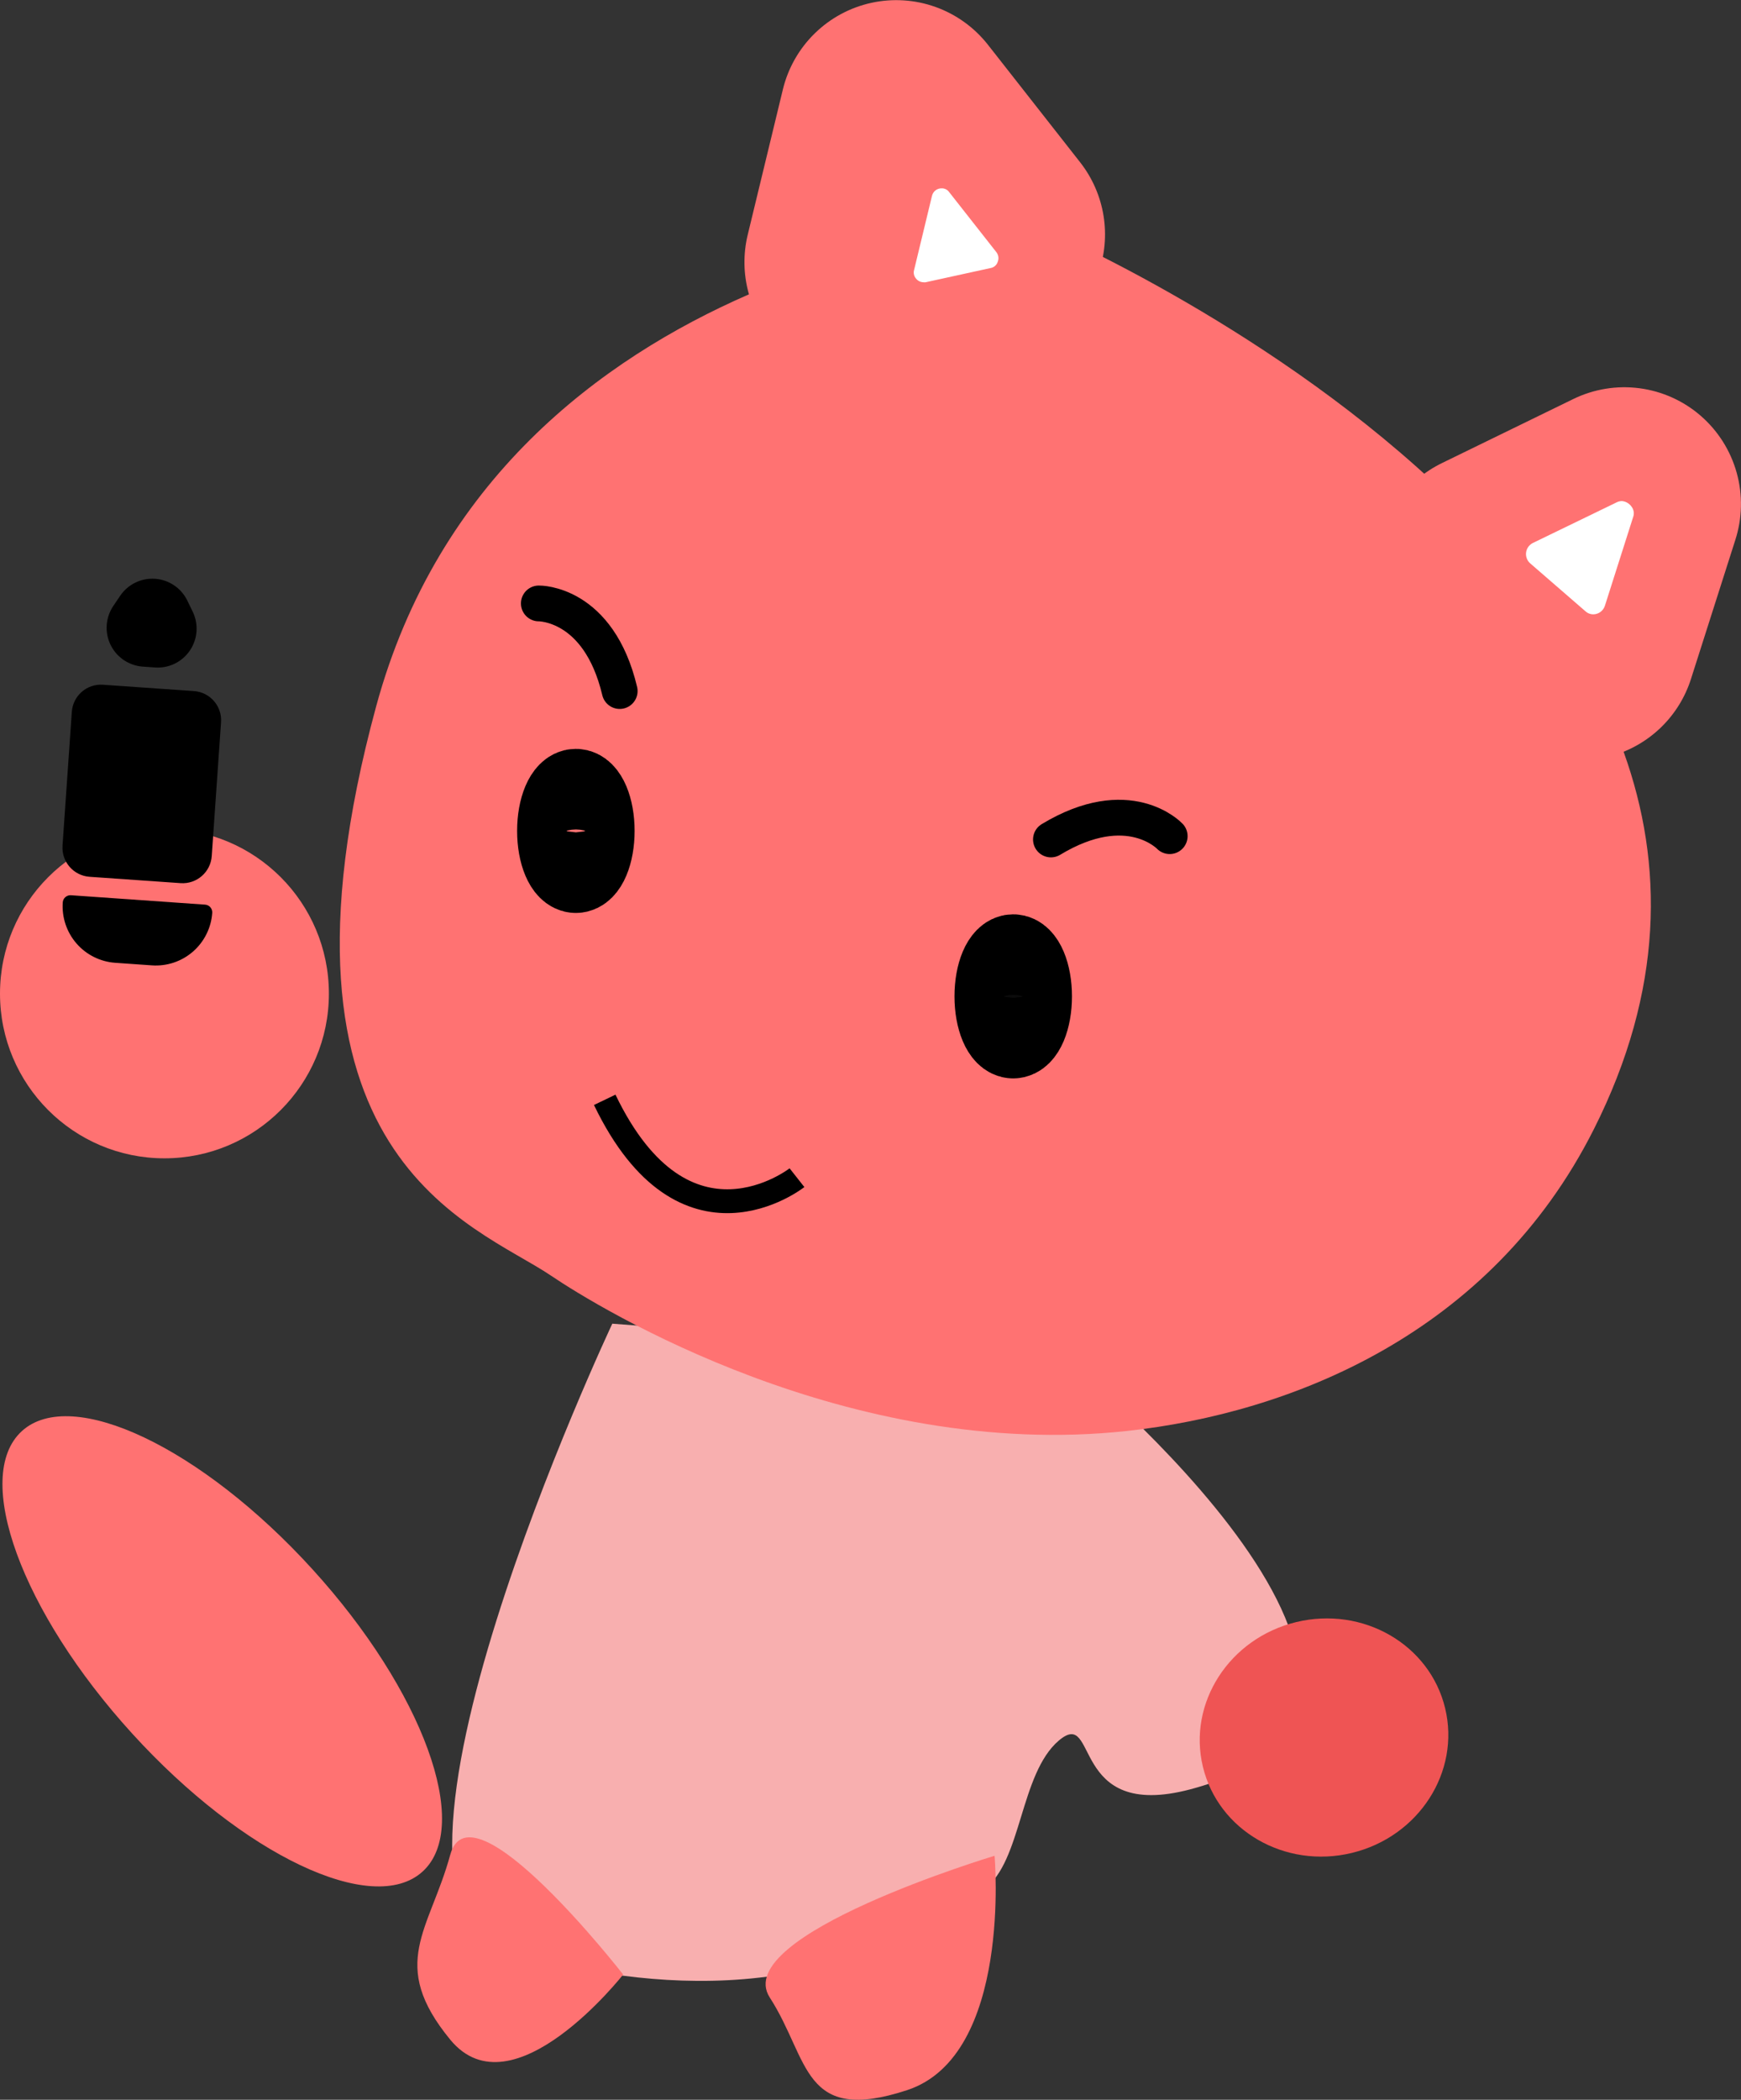 <svg width="146" height="176" viewBox="0 0 146 176" fill="none" xmlns="http://www.w3.org/2000/svg">
<rect x="0" y="0" width="146" height="176" fill="#333333" stroke="none"/>
<g clip-path="url(#clip0_1229_3072)">
<path d="M89.427 113.885C89.427 113.885 125.387 143.197 99.827 149.976C89.574 152.693 92.174 143.017 88.784 145.897C85.523 148.687 85.694 156.013 82.565 158.313C68.195 168.878 52.88 166.431 42.513 163.575C28.388 159.717 51.348 110.948 51.348 110.948L89.427 113.885Z" fill="#F8AFAF"/>
<path d="M46.213 106.926C39.807 102.595 21.24 97.137 31.543 59.211C41.845 21.284 86.273 18.608 86.273 18.608C86.273 18.608 157.183 47.977 133.66 94.649C124.988 111.862 108.19 118.445 94.538 119.938C71.178 122.476 50.264 109.668 46.213 106.926Z" fill="#FF7272"/>
<path d="M100.876 148.094C99.585 142.751 103.085 137.319 108.694 135.961C114.303 134.603 119.897 137.833 121.188 143.175C122.48 148.518 118.98 153.95 113.371 155.308C107.762 156.666 102.168 153.436 100.876 148.094Z" fill="#EF5454"/>
<path d="M13.791 97.088C6.174 97.088 1.14441e-05 90.908 1.14441e-05 83.285C1.14441e-05 75.661 6.174 69.481 13.791 69.481C21.407 69.481 27.581 75.661 27.581 83.285C27.581 90.908 21.407 97.088 13.791 97.088Z" fill="#FF7272"/>
<path d="M145.519 45.269L141.802 56.918C141.309 58.461 140.441 59.857 139.277 60.981C138.112 62.106 136.686 62.923 135.128 63.361C133.57 63.798 131.928 63.842 130.349 63.487C128.77 63.133 127.303 62.393 126.08 61.331L118.794 55.017C117.57 53.956 116.628 52.607 116.054 51.091C115.48 49.576 115.29 47.941 115.503 46.334C115.715 44.727 116.323 43.199 117.271 41.885C118.22 40.571 119.48 39.514 120.937 38.807L131.932 33.448C133.657 32.606 135.592 32.292 137.494 32.543C139.397 32.794 141.184 33.6 142.632 34.86C144.08 36.12 145.126 37.779 145.64 39.63C146.153 41.48 146.111 43.441 145.519 45.269Z" fill="#FF7272"/>
<path d="M133.603 51.493C133.823 51.493 134.038 51.422 134.215 51.292C134.392 51.161 134.523 50.977 134.589 50.767L136.945 43.368C137.004 43.22 137.024 43.06 137.003 42.903C136.981 42.745 136.919 42.596 136.823 42.47C136.73 42.336 136.609 42.224 136.468 42.142C136.327 42.06 136.17 42.011 136.007 41.997C135.845 42.002 135.686 42.044 135.543 42.12L128.558 45.505C128.402 45.579 128.268 45.691 128.167 45.831C128.065 45.97 128 46.133 127.978 46.304C127.955 46.475 127.975 46.649 128.037 46.81C128.098 46.971 128.199 47.114 128.33 47.226L132.959 51.24C133.137 51.404 133.37 51.494 133.611 51.493H133.603Z" fill="white"/>
<path d="M82.842 3.744L90.577 13.599C91.601 14.903 92.277 16.447 92.542 18.084C92.806 19.721 92.651 21.399 92.091 22.96C91.53 24.521 90.583 25.914 89.337 27.007C88.091 28.101 86.588 28.86 84.969 29.214L74.276 31.547C72.658 31.897 70.978 31.83 69.393 31.352C67.808 30.875 66.37 30.003 65.213 28.818C64.057 27.633 63.22 26.173 62.781 24.576C62.341 22.978 62.314 21.296 62.702 19.685L65.652 7.497C66.084 5.712 67.009 4.084 68.322 2.801C69.634 1.517 71.281 0.628 73.074 0.237C74.867 -0.155 76.734 -0.033 78.461 0.587C80.188 1.207 81.706 2.301 82.842 3.744Z" fill="#FF7272"/>
<path d="M77.43 23.658C77.495 23.666 77.561 23.666 77.625 23.658L83.07 22.467C83.21 22.443 83.34 22.381 83.447 22.287C83.553 22.194 83.631 22.072 83.673 21.937C83.726 21.802 83.742 21.654 83.719 21.511C83.696 21.368 83.635 21.233 83.543 21.121L79.598 16.104C79.528 16.003 79.434 15.921 79.324 15.866C79.215 15.81 79.093 15.783 78.97 15.786C78.782 15.781 78.598 15.842 78.449 15.958C78.3 16.074 78.197 16.238 78.155 16.422L76.656 22.63C76.621 22.75 76.616 22.877 76.642 22.999C76.668 23.122 76.722 23.236 76.802 23.332C76.876 23.431 76.972 23.512 77.082 23.568C77.193 23.625 77.314 23.656 77.438 23.658H77.43Z" fill="white"/>
<path d="M98.091 70.085C98.091 70.085 94.652 66.422 88.131 70.362" stroke="black" stroke-width="3" stroke-miterlimit="10" stroke-linecap="round"/>
<path d="M45.186 50.579C45.186 50.579 50.199 50.481 51.968 57.922" stroke="black" stroke-width="3" stroke-miterlimit="10" stroke-linecap="round"/>
<path d="M84.969 86.89C84.181 86.89 83.543 85.378 83.543 83.513C83.543 81.648 84.181 80.136 84.969 80.136C85.757 80.136 86.395 81.648 86.395 83.513C86.395 85.378 85.757 86.89 84.969 86.89Z" fill="#0B0B0B" stroke="black" stroke-width="7" stroke-miterlimit="10"/>
<path d="M48.292 73.022C47.504 73.022 46.865 71.51 46.865 69.644C46.865 67.779 47.504 66.267 48.292 66.267C49.08 66.267 49.718 67.779 49.718 69.644C49.718 71.51 49.08 73.022 48.292 73.022Z" stroke="black" stroke-width="7" stroke-miterlimit="10"/>
<path d="M11.083 145.302C1.801 135.11 -2.342 123.762 1.83 119.955C6.001 116.149 16.908 121.327 26.19 131.519C35.472 141.711 39.615 153.059 35.443 156.866C31.272 160.672 20.365 155.495 11.083 145.302Z" fill="#FF7272"/>
<path d="M15.148 74.023L7.513 73.491C6.166 73.397 5.149 72.228 5.243 70.88L6.023 59.665C6.116 58.317 7.285 57.3 8.632 57.394L16.267 57.925C17.614 58.019 18.63 59.188 18.536 60.537L17.757 71.751C17.663 73.1 16.495 74.117 15.148 74.023Z" fill="black"/>
<path d="M9.495 50.8L10.074 49.943C10.394 49.468 10.833 49.086 11.347 48.835C11.861 48.584 12.432 48.473 13.003 48.512C13.574 48.552 14.124 48.741 14.598 49.061C15.073 49.381 15.455 49.82 15.706 50.335L16.154 51.257C16.406 51.771 16.518 52.343 16.479 52.915C16.44 53.487 16.251 54.038 15.931 54.514C15.611 54.989 15.172 55.372 14.658 55.624C14.143 55.876 13.571 55.987 13 55.947L11.973 55.874C11.403 55.834 10.853 55.644 10.379 55.324C9.905 55.005 9.524 54.566 9.273 54.052C9.022 53.538 8.91 52.967 8.949 52.396C8.988 51.825 9.177 51.275 9.495 50.8Z" fill="black"/>
<path d="M9.659 80.699L12.74 80.915C13.994 81.003 15.231 80.588 16.18 79.763C17.128 78.938 17.711 77.769 17.799 76.514C17.811 76.343 17.754 76.175 17.642 76.045C17.529 75.916 17.37 75.837 17.2 75.825L5.952 75.037C5.781 75.025 5.613 75.081 5.484 75.194C5.354 75.306 5.275 75.465 5.263 75.636C5.175 76.891 5.589 78.129 6.414 79.079C7.238 80.028 8.406 80.611 9.659 80.699Z" fill="black"/>
<path d="M66.834 98.711C66.834 98.711 57.42 106.135 50.712 92.185" stroke="black" stroke-width="2" stroke-miterlimit="10"/>
<path d="M83.404 155.548C83.404 155.548 84.904 172.296 76.069 175.192C67.234 178.088 67.918 172.639 64.552 167.426C61.186 162.213 83.404 155.548 83.404 155.548Z" fill="#FF7272"/>
<path d="M52.258 165.503C52.258 165.503 42.982 177.316 37.758 170.961C32.533 164.606 36.022 161.808 37.758 155.461C39.494 149.114 52.258 165.503 52.258 165.503Z" fill="#FF7272"/>
</g>
<defs>
<clipPath id="clip0_1229_3072">
<rect width="146" height="176" fill="white" transform="matrix(-1 0 0 1 146 0)"/>
</clipPath>
</defs>
</svg>
